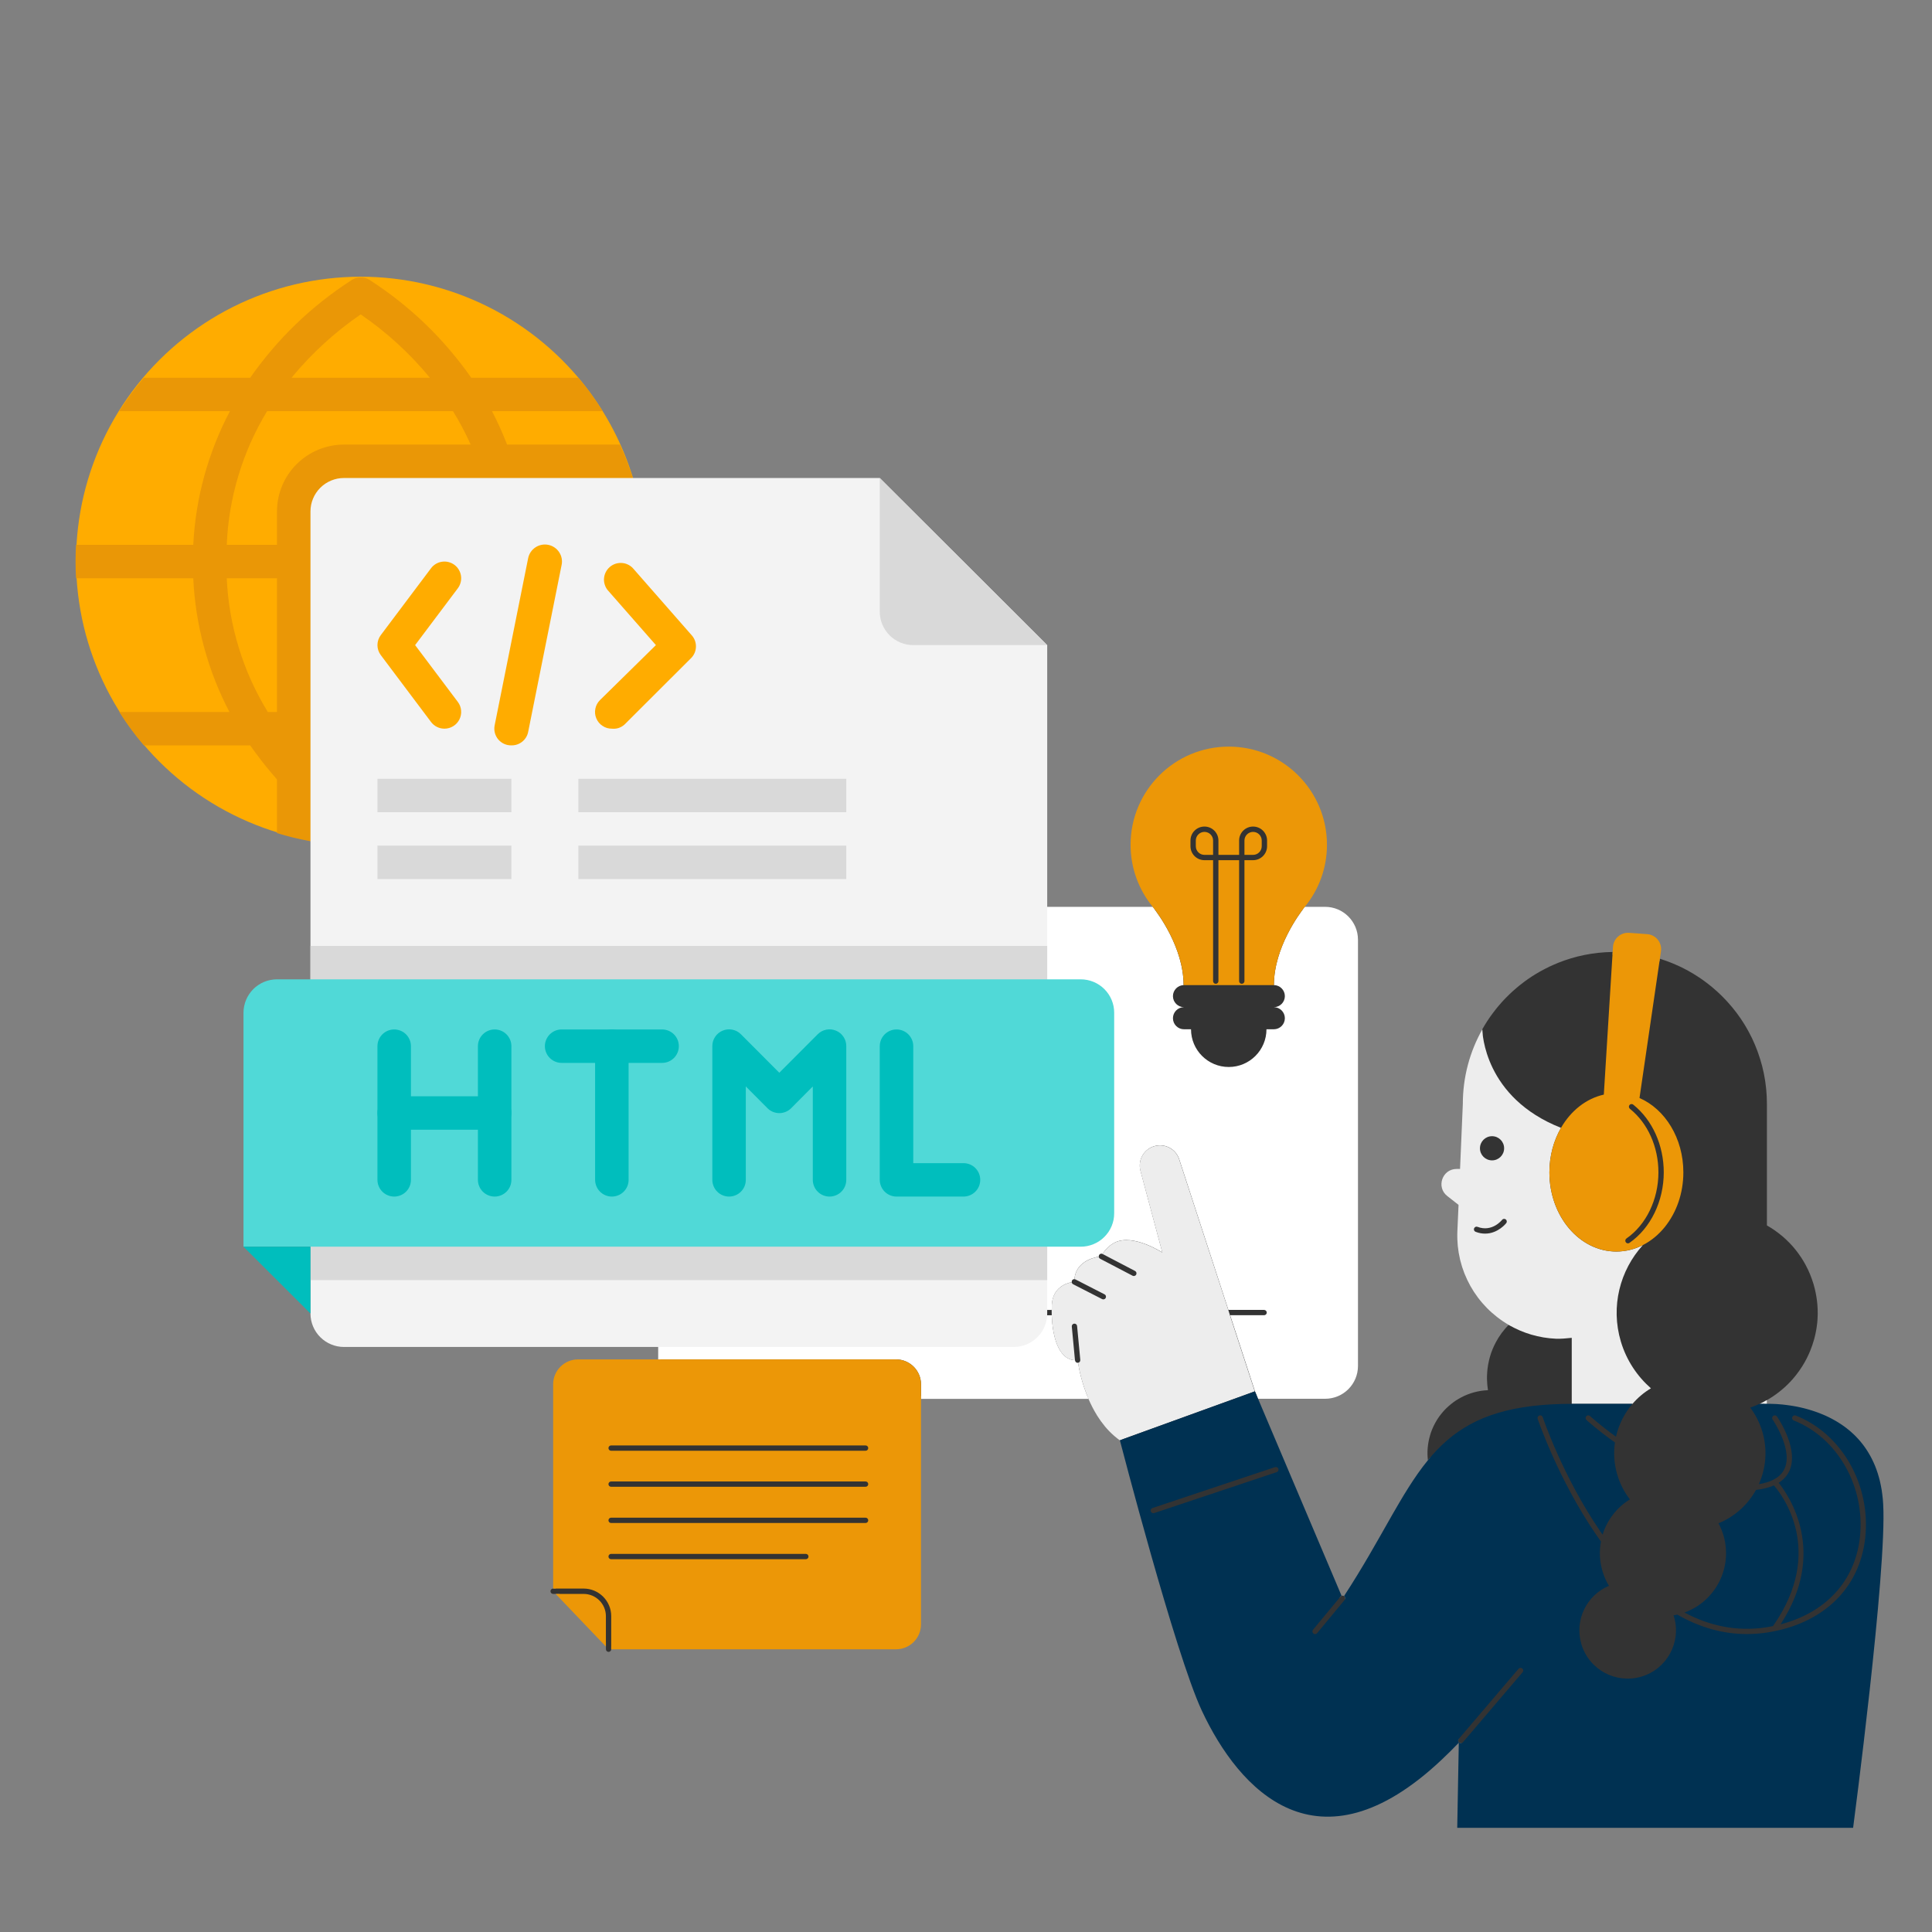 <svg xmlns="http://www.w3.org/2000/svg" xmlns:xlink="http://www.w3.org/1999/xlink" width="500" zoomAndPan="magnify" viewBox="0 0 375 375" height="500" preserveAspectRatio="xMidYMid meet" version="1.0"><rect x="0" y="0" width="375" height="375" fill="#808080" stroke="none"/><defs><clipPath id="1d2353dfd2"><path d="M 106.848 145 L 366 145 L 366 355 L 106.848 355 Z M 106.848 145 " clip-rule="nonzero"/></clipPath><clipPath id="2ba55240b9"><path d="M 107 144.898 L 327 144.898 L 327 321 L 107 321 Z M 107 144.898 " clip-rule="nonzero"/></clipPath><clipPath id="708526e4ee"><path d="M 60 92 L 204 92 L 204 261.445 L 60 261.445 Z M 60 92 " clip-rule="nonzero"/></clipPath><clipPath id="8c6ccb20c9"><path d="M 47 190 L 216.465 190 L 216.465 242 L 47 242 Z M 47 190 " clip-rule="nonzero"/></clipPath></defs><g clip-path="url(#1d2353dfd2)"><path fill="#333333" d="M 359.23 354.266 L 283.375 354.266 L 283.672 338.336 C 283.629 338.348 283.594 338.363 283.551 338.363 C 283.434 338.363 283.312 338.32 283.215 338.238 C 283.004 338.059 282.977 337.742 283.148 337.527 L 282.785 337.902 C 281.641 339.09 280.523 340.195 279.465 341.191 C 271.785 348.43 264.469 352.102 257.707 352.102 C 245.109 352.102 237.281 339.387 233.734 331.809 C 228.652 320.945 217.977 279.844 217.871 279.426 L 217.824 279.246 L 217.668 279.137 C 215.23 277.402 213.242 274.77 211.754 271.301 L 211.621 270.988 L 178.25 270.988 L 178.25 315.277 C 178.25 317.66 176.312 319.598 173.926 319.598 L 118.637 319.598 L 118.637 320.113 C 118.637 320.188 118.621 320.254 118.598 320.316 C 118.586 320.344 118.566 320.363 118.551 320.391 C 118.516 320.449 118.461 320.496 118.406 320.539 C 118.324 320.594 118.23 320.633 118.125 320.633 C 117.844 320.633 117.609 320.398 117.609 320.113 L 117.609 318.824 L 108.57 309.379 L 107.363 309.379 C 107.078 309.379 106.848 309.145 106.848 308.859 C 106.848 308.578 107.078 308.344 107.363 308.344 L 107.879 308.344 L 107.879 268.703 C 107.879 266.316 109.816 264.383 112.203 264.383 L 128.27 264.383 L 128.27 182.379 C 128.27 179.152 130.895 176.527 134.121 176.527 L 224.816 176.527 L 224.703 176.387 L 224.707 176.387 L 224.082 175.609 C 221.387 172.273 219.969 168.25 219.969 163.973 C 219.969 153.75 228.281 145.43 238.508 145.43 C 248.73 145.43 257.047 153.746 257.047 163.973 C 257.047 168.254 255.621 172.277 252.93 175.609 L 252.195 176.516 L 253.273 176.527 L 257.211 176.527 C 260.438 176.527 263.062 179.152 263.062 182.379 L 263.062 265.145 C 263.062 268.375 260.438 270.996 257.211 270.996 L 243.406 270.996 L 259.996 310.137 L 260.195 309.895 C 260.254 309.828 260.32 309.785 260.391 309.754 C 260.465 309.723 260.535 309.715 260.613 309.719 C 260.629 309.719 260.641 309.719 260.656 309.723 C 260.727 309.734 260.805 309.758 260.871 309.801 C 260.887 309.812 260.91 309.816 260.926 309.828 C 261.129 309.996 261.16 310.285 261.016 310.504 L 261.027 310.508 L 261.305 310.078 C 264.383 305.375 266.895 300.953 269.105 297.051 C 272.039 291.875 274.57 287.406 277.551 283.77 L 277.688 283.602 L 277.664 283.383 C 277.641 283.207 277.641 283.047 277.633 282.875 C 277.473 283.062 277.312 283.25 277.152 283.441 C 277.152 283.441 277.152 283.441 277.152 283.434 C 277.133 283.242 277.117 283.051 277.102 282.855 C 277.09 282.66 277.078 282.465 277.074 282.266 C 277.07 282.055 277.074 281.848 277.078 281.641 C 277.078 281.574 277.09 281.508 277.09 281.441 C 277.094 281.301 277.105 281.16 277.117 281.027 C 277.121 280.941 277.137 280.852 277.148 280.766 C 277.156 280.652 277.168 280.531 277.184 280.418 C 277.191 280.324 277.215 280.227 277.23 280.133 C 277.246 280.031 277.262 279.922 277.281 279.82 C 277.301 279.723 277.324 279.621 277.344 279.523 C 277.363 279.426 277.383 279.328 277.406 279.23 C 277.43 279.125 277.457 279.027 277.488 278.926 C 277.512 278.832 277.535 278.746 277.559 278.652 C 277.59 278.543 277.629 278.441 277.656 278.332 C 277.684 278.25 277.711 278.168 277.734 278.082 C 277.773 277.977 277.812 277.867 277.855 277.758 C 277.887 277.68 277.91 277.602 277.941 277.527 C 277.988 277.414 278.035 277.305 278.082 277.195 C 278.113 277.121 278.137 277.055 278.176 276.984 C 278.227 276.871 278.281 276.758 278.34 276.645 C 278.371 276.582 278.402 276.52 278.434 276.457 C 278.496 276.34 278.559 276.223 278.617 276.109 C 278.648 276.055 278.68 275.996 278.711 275.945 C 278.777 275.828 278.852 275.715 278.922 275.594 C 278.953 275.547 278.98 275.496 279.012 275.449 C 279.09 275.332 279.168 275.211 279.25 275.098 C 279.281 275.059 279.305 275.016 279.336 274.969 C 279.418 274.852 279.512 274.73 279.602 274.617 C 279.625 274.582 279.656 274.547 279.684 274.508 C 279.777 274.391 279.875 274.273 279.973 274.16 C 279.996 274.129 280.023 274.098 280.051 274.066 C 280.152 273.945 280.258 273.828 280.363 273.715 C 280.391 273.688 280.41 273.664 280.438 273.637 C 280.551 273.52 280.664 273.406 280.781 273.289 C 280.805 273.27 280.824 273.25 280.844 273.234 C 280.969 273.113 281.094 273 281.215 272.895 C 281.23 272.879 281.254 272.863 281.27 272.848 C 281.398 272.734 281.531 272.621 281.672 272.512 C 281.688 272.5 281.695 272.488 281.711 272.477 C 281.852 272.359 281.996 272.258 282.141 272.148 C 282.152 272.145 282.16 272.133 282.172 272.125 C 282.32 272.016 282.473 271.91 282.625 271.812 C 282.633 271.809 282.641 271.805 282.648 271.797 C 282.801 271.695 282.961 271.598 283.129 271.504 C 283.133 271.504 283.137 271.5 283.145 271.5 C 283.309 271.398 283.473 271.309 283.645 271.219 C 283.645 271.219 283.648 271.219 283.648 271.215 C 285.203 270.402 286.953 269.914 288.812 269.836 C 288.762 269.52 288.727 269.199 288.695 268.879 C 288.691 268.812 288.68 268.746 288.676 268.68 C 288.648 268.352 288.629 268.023 288.621 267.691 C 288.617 267.438 288.621 267.188 288.629 266.934 C 288.633 266.859 288.637 266.789 288.645 266.711 C 288.652 266.535 288.66 266.355 288.676 266.18 C 288.68 266.105 288.691 266.027 288.699 265.957 C 288.715 265.781 288.738 265.609 288.758 265.441 C 288.77 265.371 288.777 265.305 288.789 265.238 C 288.812 265.062 288.84 264.883 288.875 264.707 C 288.887 264.648 288.902 264.594 288.914 264.535 C 288.949 264.352 288.988 264.168 289.031 263.984 C 289.043 263.938 289.059 263.887 289.066 263.84 C 289.113 263.648 289.164 263.461 289.219 263.277 C 289.227 263.238 289.242 263.199 289.254 263.164 C 289.309 262.965 289.371 262.773 289.438 262.582 C 289.449 262.559 289.461 262.531 289.469 262.5 C 289.543 262.301 289.613 262.098 289.699 261.902 C 289.703 261.887 289.711 261.867 289.719 261.852 C 289.801 261.645 289.895 261.441 289.988 261.242 C 289.992 261.23 289.996 261.219 290.004 261.211 C 290.102 261.004 290.203 260.797 290.309 260.594 C 290.309 260.59 290.312 260.586 290.312 260.586 C 290.984 259.32 291.832 258.164 292.828 257.152 C 292.98 257.238 293.141 257.32 293.301 257.41 L 293.664 257.043 L 293.086 256.707 C 286.777 253.039 283.055 246.246 283.375 238.98 L 283.613 233.609 L 281.223 231.734 C 280.215 230.949 280.152 229.824 280.426 229.027 C 280.699 228.234 281.445 227.391 282.727 227.391 L 283.902 227.391 L 283.902 226.875 L 284.441 214.281 C 284.441 209.531 285.59 204.879 287.777 200.746 C 287.719 200.219 287.707 199.879 287.703 199.797 C 287.859 199.516 288.023 199.242 288.188 198.969 C 288.25 198.867 288.324 198.762 288.387 198.652 C 288.488 198.488 288.594 198.324 288.699 198.156 C 288.781 198.027 288.871 197.906 288.953 197.781 C 289.047 197.641 289.141 197.5 289.234 197.367 C 289.324 197.234 289.43 197.098 289.527 196.965 C 289.613 196.84 289.703 196.719 289.797 196.598 C 289.902 196.453 290.012 196.312 290.121 196.176 C 290.203 196.066 290.293 195.953 290.375 195.844 C 290.492 195.695 290.617 195.551 290.742 195.398 C 290.824 195.301 290.902 195.203 290.984 195.109 C 291.113 194.957 291.246 194.805 291.383 194.656 C 291.457 194.566 291.531 194.48 291.609 194.398 C 291.754 194.242 291.898 194.09 292.043 193.938 C 292.113 193.859 292.188 193.781 292.258 193.711 C 292.414 193.551 292.574 193.395 292.73 193.242 C 292.797 193.172 292.863 193.105 292.93 193.043 C 293.098 192.883 293.266 192.723 293.441 192.562 C 293.504 192.508 293.562 192.449 293.621 192.395 C 293.805 192.23 293.988 192.07 294.172 191.914 C 294.227 191.867 294.277 191.82 294.332 191.773 C 294.52 191.609 294.719 191.449 294.914 191.293 C 294.965 191.254 295.012 191.211 295.059 191.176 C 295.266 191.008 295.473 190.848 295.684 190.695 C 295.727 190.664 295.766 190.629 295.809 190.598 C 296.023 190.438 296.246 190.277 296.469 190.117 C 296.504 190.09 296.539 190.066 296.578 190.039 C 296.805 189.879 297.035 189.723 297.27 189.574 C 297.301 189.555 297.332 189.531 297.363 189.512 C 297.598 189.355 297.844 189.203 298.09 189.059 C 298.117 189.043 298.141 189.027 298.168 189.012 C 298.422 188.855 298.672 188.711 298.934 188.566 C 298.953 188.555 298.969 188.547 298.988 188.535 C 299.254 188.387 299.516 188.246 299.785 188.105 C 299.801 188.102 299.816 188.09 299.824 188.086 C 300.098 187.945 300.371 187.809 300.652 187.672 C 300.664 187.668 300.672 187.664 300.676 187.656 C 300.961 187.523 301.246 187.391 301.535 187.266 C 301.539 187.266 301.547 187.262 301.547 187.262 C 301.836 187.133 302.129 187.008 302.43 186.887 C 305.703 185.57 309.273 184.828 313.008 184.777 L 312.977 185.293 C 312.992 185.293 313 185.293 313.016 185.293 L 313.496 185.285 L 313.586 183.852 C 313.66 182.586 314.715 181.594 315.984 181.594 C 316.043 181.594 316.105 181.594 316.16 181.598 L 319.664 181.852 C 320.34 181.898 320.945 182.219 321.367 182.746 C 321.793 183.273 321.973 183.934 321.875 184.602 L 321.605 186.453 L 322.027 186.582 C 322.055 186.594 322.082 186.598 322.105 186.609 L 322.184 186.094 C 322.273 186.117 322.355 186.148 322.438 186.176 C 322.773 186.285 323.109 186.398 323.438 186.516 C 323.598 186.574 323.754 186.637 323.91 186.691 C 324.168 186.789 324.426 186.887 324.68 186.996 C 324.844 187.062 325.008 187.137 325.168 187.203 C 325.422 187.312 325.672 187.426 325.918 187.539 C 326.074 187.609 326.223 187.68 326.379 187.754 C 326.672 187.902 326.961 188.051 327.258 188.207 C 327.355 188.258 327.453 188.305 327.547 188.355 C 327.918 188.555 328.285 188.773 328.652 188.992 C 328.781 189.066 328.91 189.148 329.039 189.234 C 329.281 189.383 329.523 189.539 329.754 189.691 C 329.898 189.789 330.039 189.883 330.184 189.98 C 330.406 190.137 330.629 190.293 330.844 190.453 C 330.98 190.551 331.121 190.652 331.254 190.758 C 331.492 190.938 331.723 191.125 331.957 191.309 C 332.062 191.398 332.168 191.48 332.277 191.566 C 332.602 191.836 332.922 192.113 333.238 192.398 C 333.324 192.48 333.414 192.562 333.5 192.641 C 333.734 192.859 333.961 193.07 334.184 193.293 C 334.297 193.406 334.41 193.523 334.523 193.637 C 334.715 193.836 334.906 194.035 335.098 194.238 C 335.211 194.363 335.324 194.484 335.438 194.609 C 335.629 194.828 335.82 195.043 336.004 195.266 C 336.098 195.379 336.195 195.488 336.289 195.602 C 336.562 195.934 336.828 196.266 337.086 196.613 C 337.109 196.648 337.137 196.688 337.164 196.719 C 337.395 197.031 337.621 197.352 337.844 197.672 C 337.926 197.797 338.008 197.922 338.09 198.043 C 338.25 198.285 338.406 198.531 338.562 198.777 C 338.648 198.918 338.73 199.055 338.816 199.195 C 338.965 199.445 339.105 199.691 339.242 199.945 C 339.316 200.078 339.395 200.215 339.465 200.348 C 339.633 200.656 339.789 200.969 339.945 201.281 C 339.988 201.359 340.027 201.438 340.066 201.52 C 340.254 201.914 340.43 202.309 340.602 202.715 C 340.652 202.832 340.699 202.949 340.746 203.07 C 340.867 203.359 340.984 203.652 341.094 203.953 C 341.148 204.102 341.199 204.254 341.254 204.402 C 341.352 204.68 341.445 204.953 341.535 205.238 C 341.582 205.387 341.637 205.539 341.68 205.691 C 341.773 206.004 341.863 206.316 341.949 206.629 C 341.98 206.746 342.016 206.867 342.047 206.984 C 342.156 207.418 342.262 207.852 342.348 208.293 C 342.367 208.379 342.379 208.469 342.398 208.559 C 342.473 208.918 342.535 209.273 342.59 209.629 C 342.617 209.785 342.637 209.934 342.656 210.09 C 342.699 210.395 342.738 210.699 342.77 211.004 C 342.793 211.168 342.809 211.328 342.824 211.492 C 342.855 211.809 342.875 212.129 342.895 212.449 C 342.906 212.594 342.914 212.742 342.922 212.887 C 342.941 213.352 342.957 213.816 342.957 214.281 L 342.957 237.855 C 343.484 238.156 344 238.48 344.496 238.824 C 344.742 238.996 344.988 239.176 345.223 239.363 C 345.23 239.367 345.234 239.367 345.238 239.375 C 345.473 239.555 345.703 239.738 345.934 239.93 C 345.941 239.941 345.953 239.945 345.965 239.957 C 346.184 240.145 346.402 240.34 346.613 240.535 C 346.629 240.551 346.645 240.566 346.66 240.582 C 346.867 240.773 347.066 240.969 347.266 241.172 C 347.285 241.195 347.312 241.219 347.332 241.242 C 347.523 241.438 347.707 241.637 347.891 241.836 C 347.922 241.871 347.953 241.91 347.984 241.945 C 348.152 242.141 348.324 242.336 348.484 242.539 C 348.523 242.586 348.562 242.637 348.598 242.684 C 348.754 242.875 348.902 243.07 349.047 243.273 C 349.094 243.336 349.133 243.398 349.18 243.465 C 349.316 243.656 349.449 243.848 349.578 244.035 C 349.629 244.113 349.684 244.195 349.734 244.281 C 349.852 244.461 349.965 244.648 350.078 244.832 C 350.137 244.93 350.191 245.027 350.246 245.125 C 350.344 245.301 350.445 245.477 350.539 245.66 C 350.602 245.777 350.656 245.902 350.719 246.02 C 350.801 246.188 350.887 246.348 350.969 246.516 C 351.035 246.66 351.098 246.812 351.16 246.957 C 351.227 247.105 351.293 247.25 351.355 247.398 C 351.434 247.586 351.5 247.77 351.566 247.961 C 351.613 248.082 351.66 248.195 351.699 248.312 C 351.809 248.625 351.914 248.938 352.008 249.254 C 352.094 249.559 352.176 249.859 352.25 250.164 C 352.273 250.262 352.297 250.359 352.316 250.457 C 352.363 250.664 352.41 250.863 352.449 251.07 C 352.473 251.191 352.492 251.305 352.512 251.422 C 352.543 251.609 352.578 251.801 352.605 251.984 C 352.621 252.109 352.641 252.227 352.656 252.352 C 352.684 252.539 352.703 252.723 352.719 252.906 C 352.73 253.023 352.746 253.148 352.754 253.266 C 352.77 253.457 352.781 253.648 352.789 253.84 C 352.797 253.953 352.805 254.062 352.805 254.176 C 352.816 254.414 352.816 254.656 352.816 254.895 C 352.816 254.973 352.816 255.047 352.816 255.125 C 352.812 255.398 352.801 255.672 352.785 255.945 C 352.781 256.07 352.766 256.191 352.762 256.312 C 352.746 256.484 352.734 256.66 352.715 256.832 C 352.699 256.969 352.684 257.109 352.66 257.242 C 352.641 257.398 352.621 257.547 352.602 257.699 C 352.578 257.844 352.555 257.988 352.527 258.133 C 352.5 258.27 352.477 258.414 352.449 258.555 C 352.418 258.707 352.387 258.855 352.355 259.004 C 352.324 259.133 352.297 259.262 352.266 259.391 C 352.227 259.551 352.188 259.707 352.145 259.863 C 352.121 259.965 352.09 260.062 352.059 260.168 C 351.875 260.793 351.672 261.406 351.426 262.012 C 351.395 262.09 351.371 262.16 351.34 262.238 C 351.262 262.426 351.184 262.605 351.102 262.785 C 351.066 262.863 351.035 262.941 351 263.012 C 350.91 263.199 350.824 263.379 350.734 263.559 C 350.703 263.629 350.668 263.695 350.633 263.762 C 350.535 263.953 350.438 264.137 350.332 264.324 C 350.309 264.367 350.281 264.414 350.262 264.453 C 349.613 265.586 348.859 266.648 348.004 267.637 C 347.996 267.645 347.988 267.652 347.984 267.66 C 347.812 267.855 347.637 268.047 347.457 268.238 C 347.445 268.25 347.441 268.262 347.43 268.266 C 346.133 269.629 344.625 270.816 342.941 271.773 C 342.77 271.871 342.602 271.957 342.426 272.051 L 342.426 273.043 L 342.961 273.023 C 342.977 273.023 343.133 273.016 343.406 273.016 C 346.836 273.016 363.988 273.93 365.02 292.004 C 365.723 304.027 359.887 349.25 359.23 354.266 Z M 359.23 354.266 " fill-opacity="1" fill-rule="nonzero"/></g><path fill="#ffffff" d="M 257.199 176.016 L 253.266 176.016 C 253.234 176.051 253.203 176.094 253.172 176.129 C 252.27 177.277 247.262 183.922 247.262 191.207 L 247.246 191.207 C 248.43 191.207 249.391 192.168 249.391 193.348 C 249.391 194.531 248.43 195.492 247.246 195.492 C 248.43 195.492 249.391 196.453 249.391 197.637 C 249.391 198.82 248.43 199.781 247.246 199.781 L 245.82 199.781 C 245.82 203.824 242.543 207.102 238.5 207.102 C 234.453 207.102 231.176 203.824 231.176 199.781 L 229.812 199.781 C 228.629 199.781 227.668 198.82 227.668 197.637 C 227.668 196.453 228.629 195.492 229.812 195.492 C 228.629 195.492 227.668 194.531 227.668 193.348 C 227.668 192.168 228.629 191.207 229.812 191.207 L 229.734 191.207 C 229.734 183.922 224.734 177.277 223.824 176.129 C 223.793 176.094 223.762 176.051 223.73 176.016 L 134.121 176.016 C 130.605 176.016 127.754 178.867 127.754 182.383 L 127.754 263.863 L 173.926 263.863 C 176.602 263.863 178.766 266.035 178.766 268.703 L 178.766 271.516 L 211.281 271.516 C 209.961 268.453 209.426 265.633 209.25 264.516 C 209.238 264.516 209.234 264.52 209.223 264.52 C 209.207 264.52 209.191 264.52 209.176 264.52 C 208.914 264.52 208.688 264.32 208.668 264.051 L 208.66 264.016 C 205.402 263.879 204.285 259.273 204.152 255.293 L 155.074 255.293 C 154.816 257.57 152.891 259.34 150.547 259.34 C 148.027 259.34 145.98 257.297 145.98 254.773 C 145.98 252.254 148.027 250.211 150.547 250.211 C 152.891 250.211 154.824 251.98 155.082 254.258 L 204.141 254.258 C 204.148 253.902 204.152 253.555 204.172 253.227 C 204.344 249.93 206.926 249.082 208.031 248.867 C 208.016 248.762 208.02 248.66 208.07 248.555 C 208.164 248.371 208.355 248.273 208.551 248.277 C 208.816 244.996 212.02 244.129 213.277 243.914 C 213.262 243.809 213.273 243.707 213.324 243.609 C 213.461 243.355 213.77 243.258 214.023 243.391 C 214.367 242.812 215.117 241.805 216.395 241.172 C 219.938 239.402 225.613 243.113 225.613 243.113 L 221.367 227.246 C 220.797 225.125 222.086 222.945 224.223 222.422 C 226.215 221.93 228.25 223.062 228.887 225.016 L 238.426 254.254 L 245.355 254.254 C 245.641 254.254 245.875 254.484 245.875 254.77 C 245.875 255.055 245.641 255.285 245.355 255.285 L 238.766 255.285 L 243.586 270.051 L 244.199 271.5 L 257.215 271.5 C 260.734 271.5 263.582 268.648 263.582 265.129 L 263.582 182.379 C 263.57 178.867 260.719 176.016 257.199 176.016 Z M 210.676 222.875 L 184.402 238.047 C 181.898 239.492 178.766 237.684 178.766 234.793 L 178.766 204.453 C 178.766 201.562 181.898 199.754 184.402 201.199 L 210.676 216.367 C 213.18 217.816 213.18 221.43 210.676 222.875 Z M 210.676 222.875 " fill-opacity="1" fill-rule="nonzero"/><path fill="#ededed" d="M 323.191 238.094 C 323.191 238.098 323.191 238.109 323.191 238.113 C 323.176 238.125 323.164 238.129 323.156 238.141 C 323.164 238.125 323.18 238.109 323.191 238.094 Z M 341.531 272.496 L 342.945 272.496 L 342.945 271.762 C 342.492 272.023 342.016 272.273 341.531 272.496 Z M 320.445 269.469 C 319.074 270.289 317.871 271.316 316.859 272.496 L 305.074 272.496 L 305.074 259.672 C 304.066 259.773 303.059 259.879 302.035 259.848 C 298.68 259.703 295.555 258.742 292.836 257.16 C 292.066 256.711 291.328 256.215 290.633 255.672 C 290.617 255.656 290.598 255.648 290.582 255.633 C 289.887 255.09 289.227 254.508 288.613 253.883 C 288.602 253.871 288.598 253.859 288.586 253.855 C 288.293 253.555 288.008 253.246 287.734 252.93 C 287.715 252.91 287.691 252.883 287.68 252.863 C 287.121 252.219 286.609 251.531 286.141 250.82 C 286.102 250.766 286.07 250.715 286.039 250.664 C 285.824 250.328 285.617 249.98 285.414 249.629 C 285.406 249.613 285.395 249.598 285.391 249.586 C 285.184 249.211 284.988 248.836 284.805 248.449 C 284.781 248.391 284.754 248.336 284.73 248.281 C 284.578 247.957 284.434 247.633 284.301 247.297 C 284.27 247.219 284.234 247.137 284.203 247.059 C 283.902 246.289 283.656 245.5 283.453 244.688 C 283.426 244.586 283.402 244.48 283.379 244.379 C 283.305 244.047 283.234 243.711 283.176 243.371 C 283.16 243.293 283.145 243.211 283.129 243.133 C 283.059 242.727 283.004 242.312 282.961 241.898 C 282.953 241.805 282.945 241.707 282.938 241.613 C 282.906 241.285 282.887 240.949 282.875 240.609 C 282.871 240.488 282.863 240.371 282.863 240.25 C 282.855 239.828 282.855 239.398 282.875 238.969 L 283.102 233.863 L 280.918 232.152 C 278.711 230.426 279.938 226.891 282.734 226.891 L 283.395 226.891 L 283.395 226.883 L 283.934 214.277 C 283.934 209.023 285.301 204.082 287.715 199.816 C 287.73 200.379 288.074 213.047 302.992 218.914 C 301.57 221.379 300.738 224.355 300.738 227.562 C 300.738 236.047 306.559 242.926 313.738 242.926 C 315.566 242.926 317.305 242.477 318.879 241.676 C 314.438 246.562 312.586 253.582 314.602 260.375 C 315.691 264.023 317.77 267.125 320.445 269.469 Z M 287.258 222.883 C 287.258 224.18 288.309 225.227 289.605 225.227 C 290.902 225.227 291.949 224.18 291.949 222.883 C 291.949 221.586 290.902 220.535 289.605 220.535 C 288.312 220.535 287.258 221.586 287.258 222.883 Z M 292.266 236.684 C 292.035 236.512 291.711 236.555 291.543 236.781 C 291.52 236.805 289.645 239.219 286.785 238.129 C 286.516 238.023 286.223 238.16 286.117 238.43 C 286.016 238.695 286.148 238.992 286.418 239.094 C 287.078 239.348 287.691 239.445 288.262 239.445 C 290.781 239.445 292.348 237.426 292.363 237.406 C 292.539 237.18 292.492 236.852 292.266 236.684 Z M 238.414 254.262 L 228.875 225.023 C 228.242 223.074 226.207 221.941 224.211 222.434 C 222.074 222.953 220.789 225.133 221.355 227.258 L 225.602 243.121 C 225.602 243.121 219.93 239.414 216.383 241.18 C 215.105 241.816 214.359 242.824 214.012 243.402 L 220.316 246.695 C 220.57 246.832 220.668 247.141 220.535 247.395 C 220.441 247.57 220.262 247.672 220.074 247.672 C 219.992 247.672 219.914 247.652 219.836 247.617 L 213.531 244.32 C 213.375 244.238 213.289 244.09 213.27 243.93 C 212.008 244.145 208.805 245.012 208.543 248.293 C 208.613 248.293 208.688 248.309 208.758 248.344 L 214.395 251.23 C 214.648 251.359 214.75 251.672 214.617 251.93 C 214.523 252.109 214.344 252.207 214.156 252.207 C 214.078 252.207 213.996 252.188 213.918 252.152 L 208.285 249.266 C 208.129 249.188 208.043 249.035 208.016 248.875 C 206.91 249.09 204.324 249.934 204.156 253.234 C 204.141 253.566 204.133 253.914 204.125 254.27 C 204.121 254.605 204.125 254.949 204.141 255.301 C 204.277 259.277 205.391 263.891 208.652 264.023 L 208.035 257.48 C 208.012 257.195 208.219 256.945 208.5 256.918 C 208.785 256.891 209.039 257.098 209.062 257.383 L 209.684 263.965 C 209.711 264.238 209.512 264.48 209.238 264.52 C 209.414 265.637 209.953 268.457 211.27 271.52 C 211.723 272.574 212.27 273.656 212.922 274.711 C 212.941 274.746 212.969 274.785 212.988 274.82 C 213.195 275.145 213.414 275.469 213.641 275.789 C 213.664 275.828 213.691 275.863 213.723 275.898 C 213.953 276.219 214.199 276.535 214.449 276.844 C 214.457 276.848 214.457 276.855 214.461 276.859 C 214.711 277.16 214.977 277.453 215.25 277.738 C 215.297 277.789 215.348 277.84 215.395 277.887 C 215.664 278.16 215.945 278.426 216.234 278.676 C 216.285 278.723 216.34 278.77 216.395 278.812 C 216.703 279.074 217.02 279.328 217.348 279.566 C 217.348 279.566 235.703 272.914 241.691 270.746 C 242.855 270.32 243.555 270.066 243.555 270.066 L 238.734 255.301 Z M 238.414 254.262 " fill-opacity="1" fill-rule="nonzero"/><path fill="#003152" d="M 210.676 222.875 L 184.402 238.047 C 181.898 239.492 178.766 237.684 178.766 234.793 L 178.766 204.453 C 178.766 201.562 181.898 199.754 184.402 201.199 L 210.676 216.367 C 213.18 217.816 213.18 221.43 210.676 222.875 Z M 150.543 250.215 C 148.02 250.215 145.977 252.258 145.977 254.781 C 145.977 257.301 148.02 259.344 150.543 259.344 C 152.887 259.344 154.816 257.574 155.07 255.297 C 155.09 255.125 155.102 254.957 155.102 254.781 C 155.102 254.605 155.09 254.434 155.07 254.262 C 154.816 251.984 152.887 250.215 150.543 250.215 Z M 359.688 354.781 L 282.848 354.781 L 283.152 338.266 C 282.648 338.785 282.141 339.301 281.629 339.809 C 281.531 339.906 281.434 340 281.34 340.098 C 280.836 340.598 280.328 341.094 279.816 341.57 C 255.789 364.211 240.492 347.484 233.266 332.023 C 228.105 320.992 217.367 279.555 217.367 279.555 C 217.367 279.555 235.727 272.902 241.711 270.734 C 242.879 270.312 243.574 270.059 243.574 270.059 L 244.191 271.504 L 260.398 309.742 C 260.324 309.773 260.254 309.816 260.199 309.883 L 254.855 316.336 C 254.676 316.551 254.707 316.875 254.922 317.062 C 255.02 317.145 255.133 317.18 255.254 317.18 C 255.402 317.18 255.547 317.121 255.652 316.996 L 260.996 310.543 C 261.176 310.328 261.145 310.004 260.93 309.816 C 260.914 309.801 260.895 309.801 260.879 309.789 C 264.492 304.266 267.277 299.207 269.84 294.715 C 270.039 294.359 270.242 294.008 270.441 293.66 C 270.535 293.496 270.629 293.336 270.727 293.172 C 270.965 292.758 271.203 292.348 271.441 291.945 C 271.5 291.836 271.57 291.73 271.629 291.621 C 271.883 291.191 272.137 290.773 272.383 290.355 C 272.438 290.273 272.484 290.191 272.535 290.105 C 272.797 289.68 273.055 289.254 273.32 288.844 C 273.359 288.773 273.402 288.711 273.445 288.645 C 273.711 288.223 273.98 287.805 274.254 287.395 C 274.289 287.344 274.32 287.293 274.359 287.242 C 274.637 286.824 274.914 286.414 275.199 286.012 C 275.227 285.977 275.258 285.934 275.281 285.898 C 275.578 285.484 275.871 285.082 276.164 284.688 C 276.18 284.668 276.195 284.648 276.211 284.629 C 276.523 284.219 276.836 283.816 277.156 283.43 C 281.797 277.773 287.527 274.086 297.453 272.902 C 299.758 272.629 302.285 272.484 305.078 272.484 L 316.863 272.484 C 315.293 274.312 314.195 276.504 313.66 278.863 C 310.582 276.648 308.68 274.898 308.625 274.855 C 308.414 274.66 308.09 274.676 307.898 274.883 C 307.703 275.09 307.719 275.418 307.926 275.609 C 307.977 275.656 310.082 277.586 313.457 279.98 C 313.16 282.016 313.289 284.141 313.914 286.242 C 314.445 288.031 315.289 289.637 316.363 291.031 C 313.793 292.605 311.926 295.07 311.062 297.879 C 310.902 297.652 310.742 297.422 310.59 297.195 C 303.305 286.539 299.473 275.18 299.438 275.066 C 299.352 274.797 299.055 274.648 298.789 274.742 C 298.52 274.836 298.367 275.125 298.461 275.395 C 298.5 275.508 302.371 286.984 309.73 297.758 C 310.066 298.246 310.41 298.727 310.742 299.203 C 310.395 301.059 310.465 303.02 311.039 304.957 C 311.344 305.98 311.766 306.934 312.293 307.809 C 307.938 309.637 305.57 314.484 306.941 319.113 C 308.414 324.078 313.637 326.906 318.602 325.43 C 323.562 323.957 326.395 318.734 324.918 313.773 C 324.891 313.691 324.859 313.617 324.832 313.539 C 325.078 313.5 325.32 313.453 325.562 313.395 C 329.926 315.902 334.457 317.172 339.078 317.172 C 340.391 317.172 341.703 317.066 343.023 316.867 C 353.84 315.188 360.953 308.336 362.035 298.531 C 363.176 288.277 357.508 278.273 348.555 274.754 C 348.293 274.648 347.992 274.777 347.883 275.043 C 347.781 275.305 347.91 275.605 348.172 275.715 C 356.695 279.07 362.094 288.621 361.004 298.418 C 360.062 306.879 354.375 313.023 345.602 315.281 C 354.82 301.207 347.191 290.238 345.234 287.812 C 346.023 287.32 346.645 286.703 347.074 285.965 C 349.559 281.727 345.102 275.211 344.91 274.938 C 344.75 274.707 344.426 274.645 344.191 274.809 C 343.961 274.969 343.898 275.293 344.062 275.527 C 344.105 275.59 348.34 281.77 346.184 285.445 C 345.766 286.156 345.125 286.734 344.277 287.18 C 344.234 287.195 344.195 287.215 344.156 287.246 C 343.395 287.625 342.465 287.898 341.387 288.074 C 342.777 284.98 343.113 281.391 342.07 277.883 C 341.551 276.148 340.746 274.582 339.719 273.219 C 340.34 273 340.941 272.758 341.531 272.484 L 342.945 272.484 C 342.945 272.484 342.957 272.484 342.961 272.484 C 342.969 272.484 342.977 272.484 342.988 272.484 C 342.992 272.484 343.004 272.484 343.016 272.484 C 343.031 272.484 343.051 272.484 343.066 272.484 C 343.07 272.484 343.074 272.484 343.086 272.484 C 343.113 272.484 343.145 272.484 343.18 272.484 C 343.184 272.484 343.184 272.484 343.184 272.484 C 343.219 272.484 343.262 272.484 343.309 272.484 C 343.312 272.484 343.312 272.484 343.32 272.484 C 343.363 272.484 343.41 272.484 343.469 272.484 C 343.473 272.484 343.473 272.484 343.48 272.484 C 343.531 272.484 343.586 272.484 343.648 272.484 C 343.652 272.484 343.66 272.484 343.664 272.484 C 343.727 272.484 343.793 272.484 343.867 272.488 C 343.867 272.488 343.867 272.488 343.871 272.488 C 343.945 272.488 344.016 272.496 344.094 272.496 C 344.098 272.496 344.098 272.496 344.105 272.496 C 344.266 272.5 344.438 272.504 344.629 272.516 L 344.637 272.516 C 344.73 272.52 344.828 272.527 344.926 272.531 C 344.93 272.531 344.93 272.531 344.934 272.531 C 345.238 272.551 345.574 272.578 345.938 272.613 L 345.941 272.613 C 346.062 272.625 346.184 272.641 346.309 272.656 L 346.312 272.656 C 346.438 272.672 346.566 272.688 346.695 272.703 C 346.703 272.703 346.703 272.703 346.707 272.703 C 346.969 272.734 347.238 272.773 347.523 272.816 L 347.527 272.816 C 347.668 272.836 347.809 272.855 347.945 272.883 C 347.953 272.883 347.957 272.883 347.961 272.883 C 348.102 272.91 348.246 272.934 348.391 272.961 C 348.395 272.961 348.395 272.961 348.402 272.961 C 348.547 272.984 348.691 273.016 348.84 273.043 C 348.844 273.043 348.852 273.043 348.855 273.047 C 349 273.078 349.148 273.109 349.293 273.141 C 349.305 273.141 349.309 273.145 349.32 273.145 C 349.469 273.176 349.621 273.215 349.773 273.25 C 349.781 273.25 349.789 273.254 349.797 273.254 C 349.949 273.289 350.105 273.328 350.262 273.367 C 350.266 273.367 350.27 273.375 350.277 273.375 C 350.43 273.414 350.59 273.457 350.746 273.496 C 350.75 273.496 350.762 273.504 350.766 273.504 C 350.922 273.543 351.082 273.59 351.234 273.637 C 351.246 273.641 351.258 273.641 351.262 273.648 C 351.422 273.695 351.578 273.746 351.738 273.793 C 351.746 273.797 351.754 273.797 351.762 273.801 C 351.922 273.855 352.082 273.906 352.242 273.961 C 352.254 273.969 352.266 273.969 352.273 273.973 C 352.43 274.023 352.59 274.082 352.746 274.137 C 352.762 274.145 352.77 274.148 352.785 274.152 C 352.945 274.211 353.102 274.273 353.262 274.332 C 353.27 274.34 353.285 274.344 353.297 274.348 C 353.453 274.41 353.613 274.473 353.766 274.539 C 353.781 274.547 353.797 274.551 353.812 274.555 C 353.969 274.625 354.125 274.691 354.277 274.758 C 354.293 274.762 354.309 274.773 354.328 274.777 C 354.484 274.844 354.641 274.918 354.793 274.996 C 354.809 275.004 354.832 275.012 354.848 275.02 C 355 275.094 355.152 275.172 355.301 275.25 C 355.32 275.258 355.344 275.27 355.359 275.277 C 355.508 275.355 355.656 275.434 355.809 275.516 C 355.828 275.527 355.848 275.539 355.875 275.555 C 356.02 275.637 356.168 275.719 356.312 275.801 C 356.34 275.816 356.359 275.828 356.387 275.844 C 356.531 275.926 356.676 276.02 356.82 276.105 C 356.844 276.121 356.867 276.137 356.891 276.152 C 357.035 276.238 357.176 276.332 357.32 276.43 C 357.348 276.445 357.371 276.461 357.395 276.477 C 357.531 276.57 357.668 276.668 357.805 276.762 C 357.832 276.781 357.863 276.797 357.887 276.816 C 358.023 276.918 358.156 277.016 358.293 277.117 C 358.316 277.137 358.348 277.16 358.375 277.18 C 358.508 277.281 358.637 277.387 358.766 277.496 C 358.797 277.516 358.824 277.543 358.855 277.562 C 358.984 277.672 359.113 277.777 359.238 277.887 C 359.27 277.914 359.297 277.938 359.324 277.965 C 359.449 278.074 359.566 278.188 359.691 278.301 C 359.723 278.332 359.758 278.355 359.789 278.387 C 359.906 278.5 360.027 278.617 360.141 278.734 C 360.172 278.766 360.207 278.797 360.238 278.832 C 360.352 278.953 360.465 279.07 360.578 279.195 C 360.609 279.23 360.648 279.262 360.676 279.297 C 360.785 279.422 360.895 279.547 361.004 279.668 C 361.035 279.707 361.07 279.746 361.102 279.781 C 361.203 279.906 361.309 280.035 361.41 280.164 C 361.445 280.207 361.484 280.254 361.516 280.293 C 361.613 280.422 361.711 280.551 361.805 280.68 C 361.84 280.727 361.875 280.781 361.91 280.824 C 362.004 280.957 362.098 281.09 362.188 281.223 C 362.223 281.277 362.258 281.328 362.293 281.383 C 362.383 281.52 362.469 281.664 362.559 281.801 C 362.594 281.859 362.629 281.91 362.66 281.969 C 362.742 282.105 362.828 282.25 362.91 282.395 C 362.945 282.457 362.977 282.516 363.012 282.57 C 363.09 282.715 363.168 282.867 363.246 283.012 C 363.277 283.074 363.312 283.137 363.344 283.203 C 363.414 283.348 363.488 283.496 363.555 283.645 C 363.586 283.719 363.621 283.785 363.656 283.859 C 363.727 284.008 363.785 284.164 363.855 284.312 C 363.887 284.391 363.922 284.461 363.953 284.539 C 364.016 284.688 364.07 284.844 364.129 285 C 364.16 285.082 364.195 285.164 364.223 285.246 C 364.277 285.402 364.328 285.559 364.379 285.711 C 364.41 285.805 364.441 285.895 364.473 285.984 C 364.527 286.145 364.57 286.312 364.617 286.477 C 364.645 286.57 364.676 286.656 364.699 286.75 C 364.746 286.914 364.789 287.086 364.832 287.25 C 364.855 287.348 364.883 287.441 364.902 287.539 C 364.945 287.707 364.977 287.875 365.012 288.047 C 365.031 288.148 365.059 288.254 365.078 288.363 C 365.113 288.539 365.145 288.723 365.176 288.902 C 365.191 289.008 365.211 289.105 365.234 289.207 C 365.266 289.391 365.285 289.574 365.309 289.762 C 365.324 289.871 365.34 289.977 365.355 290.094 C 365.379 290.277 365.398 290.465 365.418 290.656 C 365.43 290.773 365.445 290.887 365.457 291 C 365.48 291.312 365.508 291.621 365.523 291.941 C 366.285 304.836 359.688 354.781 359.688 354.781 Z M 248.137 285.094 C 248.047 284.824 247.754 284.676 247.484 284.766 L 223.691 292.711 C 223.422 292.797 223.273 293.094 223.367 293.359 C 223.438 293.578 223.641 293.711 223.855 293.711 C 223.906 293.711 223.965 293.703 224.02 293.688 L 247.809 285.742 C 248.078 285.656 248.223 285.367 248.137 285.094 Z M 295.477 323.855 C 295.262 323.668 294.934 323.695 294.75 323.91 L 283.152 337.512 C 282.969 337.727 282.992 338.051 283.211 338.238 C 283.309 338.32 283.426 338.363 283.547 338.363 C 283.691 338.363 283.836 338.301 283.938 338.184 L 295.535 324.582 C 295.719 324.367 295.695 324.039 295.477 323.855 Z M 342.863 315.855 C 343.293 315.785 343.715 315.711 344.133 315.625 C 354.324 301.113 345.949 290.207 344.316 288.316 C 343.348 288.742 342.188 289.039 340.84 289.191 C 339.258 292.039 336.742 294.367 333.559 295.668 C 333.949 296.398 334.27 297.172 334.52 297.992 C 336.371 304.242 333.008 310.805 326.957 312.992 C 331.637 315.488 336.957 316.77 342.863 315.855 Z M 342.863 315.855 " fill-opacity="1" fill-rule="nonzero"/><g clip-path="url(#2ba55240b9)"><path fill="#ec9707" d="M 235.461 163.145 L 235.461 165.93 L 233.781 165.93 C 232.859 165.93 232.105 165.176 232.105 164.25 L 232.105 163.145 C 232.105 162.223 232.859 161.469 233.781 161.469 C 234.707 161.469 235.461 162.223 235.461 163.145 Z M 243.223 161.469 C 242.301 161.469 241.547 162.223 241.547 163.145 L 241.547 165.93 L 243.223 165.93 C 244.148 165.93 244.902 165.176 244.902 164.25 L 244.902 163.145 C 244.902 162.223 244.148 161.469 243.223 161.469 Z M 257.562 163.977 C 257.562 168.512 255.973 172.668 253.328 175.938 L 253.332 175.938 C 253.332 175.938 253.305 175.969 253.281 176.004 C 253.273 176.012 253.273 176.012 253.27 176.016 C 253.238 176.051 253.207 176.094 253.176 176.129 C 252.273 177.277 247.27 183.922 247.27 191.207 L 229.738 191.207 C 229.738 183.922 224.738 177.277 223.832 176.129 C 223.801 176.094 223.77 176.051 223.738 176.016 C 223.73 176.012 223.73 176.004 223.727 176.004 C 223.699 175.969 223.676 175.938 223.676 175.938 L 223.68 175.938 C 221.035 172.668 219.445 168.508 219.445 163.977 C 219.445 153.449 227.977 144.918 238.504 144.918 C 249.031 144.918 257.562 153.449 257.562 163.977 Z M 245.938 163.145 C 245.938 161.648 244.715 160.434 243.223 160.434 C 241.73 160.434 240.512 161.648 240.512 163.145 L 240.512 165.93 L 236.496 165.93 L 236.496 163.145 C 236.496 161.648 235.281 160.434 233.781 160.434 C 232.285 160.434 231.07 161.648 231.07 163.145 L 231.07 164.25 C 231.07 165.75 232.285 166.961 233.781 166.961 L 235.461 166.961 L 235.461 190.441 C 235.461 190.727 235.695 190.957 235.977 190.957 C 236.262 190.957 236.496 190.727 236.496 190.441 L 236.496 166.961 L 240.512 166.961 L 240.512 190.441 C 240.512 190.727 240.746 190.957 241.027 190.957 C 241.312 190.957 241.547 190.727 241.547 190.441 L 241.547 166.961 L 243.223 166.961 C 244.715 166.961 245.938 165.75 245.938 164.25 Z M 326.738 227.551 C 326.738 231.633 325.391 235.34 323.191 238.094 C 323.18 238.109 323.164 238.125 323.156 238.141 C 321.953 239.633 320.504 240.84 318.879 241.668 C 317.305 242.473 315.562 242.918 313.738 242.918 C 306.559 242.918 300.738 236.035 300.738 227.551 C 300.738 224.344 301.57 221.367 302.992 218.906 C 304.898 215.605 307.855 213.234 311.301 212.461 L 313.016 184.762 L 313.078 183.801 C 313.176 182.18 314.586 180.949 316.207 181.062 L 319.711 181.316 C 321.402 181.438 322.637 182.973 322.391 184.652 L 322.184 186.066 L 318.227 213.121 C 323.195 215.285 326.738 220.926 326.738 227.551 Z M 322.934 227.551 C 322.934 222.281 320.719 217.371 317.008 214.406 C 316.785 214.227 316.461 214.266 316.281 214.488 C 316.105 214.711 316.141 215.035 316.363 215.219 C 319.828 217.984 321.898 222.598 321.898 227.555 C 321.898 232.82 319.52 237.734 315.691 240.391 C 315.461 240.551 315.398 240.875 315.562 241.109 C 315.66 241.254 315.82 241.332 315.984 241.332 C 316.09 241.332 316.191 241.301 316.281 241.238 C 320.387 238.387 322.934 233.145 322.934 227.551 Z M 113.281 309.379 L 107.855 309.379 L 112.398 314.141 L 117.605 319.59 L 117.605 313.699 C 117.605 311.312 115.664 309.379 113.281 309.379 Z M 178.766 268.699 L 178.766 315.285 C 178.766 317.961 176.598 320.125 173.926 320.125 L 118.637 320.125 L 118.637 313.695 C 118.637 310.742 116.234 308.34 113.281 308.34 L 107.363 308.34 L 107.363 268.699 C 107.363 266.023 109.531 263.859 112.203 263.859 L 173.926 263.859 C 176.598 263.859 178.766 266.027 178.766 268.699 Z M 156.93 302.125 C 156.93 301.844 156.699 301.609 156.414 301.609 L 118.617 301.609 C 118.332 301.609 118.102 301.844 118.102 302.125 C 118.102 302.41 118.332 302.641 118.617 302.641 L 156.414 302.641 C 156.699 302.641 156.93 302.41 156.93 302.125 Z M 168.523 295.098 C 168.523 294.812 168.293 294.582 168.008 294.582 L 118.617 294.582 C 118.332 294.582 118.102 294.812 118.102 295.098 C 118.102 295.379 118.332 295.613 118.617 295.613 L 168.008 295.613 C 168.293 295.613 168.523 295.379 168.523 295.098 Z M 168.523 288.066 C 168.523 287.785 168.293 287.551 168.008 287.551 L 118.617 287.551 C 118.332 287.551 118.102 287.785 118.102 288.066 C 118.102 288.352 118.332 288.582 118.617 288.582 L 168.008 288.582 C 168.293 288.582 168.523 288.355 168.523 288.066 Z M 168.523 281.074 C 168.523 280.789 168.293 280.559 168.008 280.559 L 118.617 280.559 C 118.332 280.559 118.102 280.789 118.102 281.074 C 118.102 281.359 118.332 281.59 118.617 281.59 L 168.008 281.59 C 168.293 281.59 168.523 281.359 168.523 281.074 Z M 168.523 281.074 " fill-opacity="1" fill-rule="nonzero"/></g><path fill="#ffac00" d="M 125.262 108.996 C 125.262 110.066 125.227 111.133 125.16 112.199 C 125.098 113.266 125 114.332 124.875 115.391 C 124.746 116.453 124.59 117.512 124.398 118.562 C 124.211 119.613 123.992 120.66 123.742 121.699 C 123.492 122.738 123.215 123.77 122.902 124.793 C 122.594 125.816 122.254 126.828 121.887 127.832 C 121.52 128.836 121.121 129.828 120.695 130.809 C 120.266 131.789 119.812 132.754 119.328 133.707 C 118.848 134.664 118.336 135.602 117.801 136.527 C 117.262 137.449 116.699 138.359 116.109 139.25 C 115.516 140.141 114.902 141.016 114.262 141.871 C 113.617 142.727 112.953 143.562 112.262 144.383 C 111.574 145.199 110.859 145.996 110.125 146.77 C 109.387 147.547 108.629 148.301 107.848 149.031 C 107.066 149.766 106.266 150.473 105.445 151.156 C 104.625 151.844 103.781 152.504 102.922 153.141 C 102.062 153.777 101.184 154.387 100.289 154.973 C 99.395 155.559 98.48 156.117 97.555 156.652 C 96.625 157.184 95.684 157.691 94.723 158.168 C 93.766 158.645 92.797 159.094 91.812 159.516 C 90.828 159.938 89.832 160.332 88.824 160.695 C 87.816 161.059 86.801 161.395 85.773 161.699 C 84.75 162.004 83.715 162.277 82.672 162.523 C 81.629 162.77 80.582 162.984 79.527 163.168 C 78.473 163.352 77.414 163.504 76.348 163.625 C 75.285 163.75 74.219 163.84 73.148 163.902 C 72.082 163.961 71.012 163.992 69.941 163.988 C 68.867 163.988 67.797 163.957 66.73 163.895 C 65.66 163.828 64.594 163.734 63.531 163.609 C 62.469 163.484 61.41 163.328 60.355 163.141 C 59.301 162.953 58.254 162.738 57.211 162.488 C 56.168 162.242 55.137 161.965 54.109 161.656 C 53.086 161.348 52.07 161.012 51.062 160.645 C 50.059 160.277 49.062 159.883 48.078 159.457 C 47.098 159.035 46.129 158.582 45.172 158.102 C 44.215 157.621 43.273 157.113 42.344 156.578 C 41.418 156.043 40.508 155.48 39.613 154.895 C 38.719 154.305 37.844 153.691 36.984 153.055 C 36.125 152.414 35.289 151.75 34.469 151.062 C 33.648 150.375 32.848 149.664 32.07 148.93 C 31.293 148.199 30.535 147.441 29.801 146.664 C 29.066 145.887 28.355 145.086 27.668 144.27 C 26.98 143.449 26.316 142.609 25.68 141.754 C 25.039 140.895 24.426 140.02 23.836 139.129 C 23.25 138.234 22.688 137.324 22.152 136.398 C 21.617 135.473 21.109 134.531 20.629 133.578 C 20.148 132.621 19.699 131.652 19.273 130.672 C 18.852 129.691 18.457 128.699 18.09 127.695 C 17.723 126.688 17.387 125.676 17.082 124.652 C 16.773 123.629 16.496 122.594 16.25 121.555 C 16.004 120.516 15.785 119.469 15.602 118.418 C 15.414 117.363 15.262 116.309 15.137 115.246 C 15.012 114.184 14.918 113.121 14.855 112.055 C 14.793 110.988 14.762 109.918 14.762 108.852 C 14.762 107.781 14.793 106.715 14.855 105.648 C 14.918 104.578 15.012 103.516 15.137 102.453 C 15.262 101.391 15.414 100.336 15.602 99.281 C 15.785 98.23 16.004 97.184 16.25 96.145 C 16.496 95.105 16.773 94.074 17.082 93.047 C 17.387 92.023 17.723 91.012 18.09 90.008 C 18.457 89 18.852 88.008 19.273 87.027 C 19.699 86.047 20.148 85.078 20.629 84.121 C 21.109 83.168 21.617 82.227 22.152 81.301 C 22.688 80.375 23.25 79.465 23.836 78.574 C 24.426 77.68 25.039 76.805 25.676 75.945 C 26.316 75.09 26.98 74.25 27.668 73.43 C 28.355 72.613 29.066 71.812 29.801 71.035 C 30.535 70.258 31.293 69.504 32.07 68.77 C 32.848 68.035 33.648 67.324 34.469 66.637 C 35.289 65.949 36.125 65.285 36.984 64.648 C 37.844 64.008 38.719 63.395 39.613 62.805 C 40.508 62.219 41.418 61.656 42.344 61.121 C 43.273 60.586 44.215 60.078 45.172 59.598 C 46.125 59.117 47.098 58.664 48.078 58.242 C 49.062 57.816 50.055 57.422 51.062 57.055 C 52.066 56.688 53.082 56.352 54.109 56.043 C 55.137 55.734 56.168 55.457 57.211 55.211 C 58.25 54.961 59.301 54.746 60.355 54.559 C 61.41 54.371 62.469 54.215 63.531 54.09 C 64.594 53.965 65.66 53.871 66.73 53.809 C 67.797 53.742 68.867 53.711 69.938 53.711 C 71.012 53.707 72.078 53.738 73.148 53.797 C 74.219 53.859 75.285 53.949 76.348 54.074 C 77.414 54.195 78.473 54.348 79.527 54.531 C 80.582 54.719 81.629 54.93 82.672 55.176 C 83.715 55.422 84.75 55.695 85.773 56 C 86.801 56.305 87.816 56.641 88.824 57.004 C 89.832 57.367 90.828 57.762 91.812 58.184 C 92.797 58.605 93.766 59.055 94.723 59.531 C 95.68 60.008 96.625 60.516 97.555 61.047 C 98.48 61.582 99.395 62.141 100.289 62.727 C 101.184 63.312 102.062 63.922 102.922 64.559 C 103.781 65.195 104.625 65.855 105.445 66.543 C 106.266 67.227 107.066 67.934 107.848 68.668 C 108.629 69.398 109.387 70.152 110.125 70.93 C 110.859 71.703 111.574 72.5 112.262 73.316 C 114.355 75.793 116.211 78.434 117.836 81.238 C 119.461 84.039 120.828 86.961 121.938 90.008 C 123.047 93.051 123.879 96.164 124.438 99.355 C 124.996 102.547 125.273 105.758 125.262 108.996 Z M 125.262 108.996 " fill-opacity="1" fill-rule="nonzero"/><path fill="#ea9706" d="M 125.262 112.242 C 125.395 110.078 125.395 107.918 125.262 105.754 L 102.512 105.754 C 102.297 101.227 101.598 96.773 100.414 92.398 C 99.23 88.023 97.59 83.824 95.492 79.805 L 116.977 79.805 C 115.562 77.527 113.992 75.367 112.262 73.316 L 91.465 73.316 C 86.145 65.727 79.59 59.414 71.801 54.375 C 71.258 54.02 70.664 53.84 70.012 53.84 C 69.363 53.84 68.77 54.02 68.227 54.375 C 60.434 59.414 53.883 65.727 48.562 73.316 L 27.926 73.316 C 26.172 75.363 24.582 77.527 23.148 79.805 L 44.629 79.805 C 42.512 83.82 40.852 88.016 39.648 92.391 C 38.449 96.766 37.738 101.223 37.512 105.754 L 14.762 105.754 C 14.633 107.918 14.633 110.078 14.762 112.242 L 37.512 112.242 C 37.723 116.77 38.418 121.223 39.602 125.598 C 40.785 129.973 42.43 134.172 44.531 138.188 L 23.148 138.188 C 24.582 140.469 26.172 142.633 27.926 144.676 L 48.562 144.676 C 53.844 152.238 60.344 158.555 68.062 163.617 C 68.605 163.977 69.203 164.152 69.852 164.152 C 70.5 164.152 71.098 163.977 71.637 163.617 C 79.488 158.598 86.098 152.285 91.465 144.676 L 112.262 144.676 C 114.016 142.633 115.609 140.469 117.039 138.188 L 95.395 138.188 C 97.516 134.176 99.176 129.98 100.375 125.605 C 101.578 121.227 102.289 116.773 102.512 112.242 Z M 70.012 61.023 C 75.066 64.492 79.539 68.59 83.438 73.316 L 56.59 73.316 C 60.484 68.59 64.961 64.492 70.012 61.023 Z M 70.012 156.969 C 64.961 153.5 60.484 149.402 56.59 144.676 L 83.438 144.676 C 79.539 149.402 75.066 153.5 70.012 156.969 Z M 88.051 138.188 L 51.977 138.188 C 49.57 134.27 47.695 130.113 46.348 125.719 C 45 121.324 44.219 116.832 44.012 112.242 L 96.012 112.242 C 95.805 116.832 95.027 121.324 93.68 125.719 C 92.332 130.113 90.453 134.27 88.051 138.188 Z M 44.012 105.754 C 44.199 101.168 44.957 96.68 46.285 92.285 C 47.609 87.891 49.465 83.73 51.844 79.805 L 87.922 79.805 C 90.344 83.723 92.238 87.875 93.609 92.27 C 94.977 96.664 95.781 101.156 96.012 105.754 Z M 44.012 105.754 " fill-opacity="1" fill-rule="nonzero"/><path fill="#ea9706" d="M 125.262 108.996 C 125.262 110.07 125.23 111.145 125.168 112.215 C 125.105 113.289 125.012 114.359 124.887 115.426 C 124.762 116.492 124.605 117.555 124.418 118.613 C 124.23 119.668 124.012 120.723 123.762 121.766 C 123.516 122.812 123.234 123.848 122.926 124.875 C 122.613 125.906 122.273 126.922 121.906 127.934 C 121.535 128.941 121.137 129.938 120.711 130.922 C 120.281 131.91 119.824 132.883 119.34 133.84 C 118.855 134.801 118.344 135.742 117.805 136.672 C 117.266 137.602 116.695 138.516 116.105 139.41 C 115.512 140.305 114.891 141.184 114.246 142.043 C 113.602 142.902 112.934 143.742 112.238 144.566 C 111.543 145.387 110.828 146.188 110.086 146.965 C 109.344 147.742 108.582 148.5 107.797 149.234 C 107.012 149.969 106.203 150.68 105.379 151.367 C 104.551 152.055 103.703 152.719 102.84 153.355 C 101.973 153.996 101.09 154.605 100.188 155.195 C 99.285 155.781 98.367 156.34 97.434 156.875 C 96.5 157.406 95.551 157.91 94.586 158.391 C 93.625 158.867 92.645 159.316 91.656 159.738 C 90.664 160.156 89.664 160.551 88.652 160.91 C 87.637 161.273 86.613 161.605 85.582 161.91 C 84.551 162.211 83.508 162.484 82.461 162.727 C 81.414 162.969 80.359 163.18 79.297 163.359 C 78.234 163.539 77.172 163.691 76.102 163.809 C 75.031 163.926 73.957 164.012 72.883 164.07 C 71.809 164.125 70.734 164.148 69.656 164.145 C 68.582 164.137 67.508 164.098 66.434 164.027 C 65.359 163.957 64.289 163.859 63.219 163.727 C 62.152 163.594 61.09 163.43 60.031 163.234 C 58.973 163.043 57.918 162.816 56.875 162.562 C 55.828 162.305 54.793 162.02 53.762 161.703 L 53.762 99.266 C 53.762 98.414 53.848 97.57 54.012 96.734 C 54.18 95.898 54.426 95.09 54.754 94.301 C 55.078 93.516 55.48 92.766 55.953 92.059 C 56.43 91.352 56.969 90.695 57.57 90.094 C 58.176 89.488 58.832 88.953 59.539 88.48 C 60.25 88.004 61 87.605 61.789 87.281 C 62.578 86.953 63.391 86.707 64.227 86.543 C 65.062 86.375 65.91 86.293 66.762 86.293 L 120.324 86.293 C 121.965 89.852 123.199 93.547 124.035 97.375 C 124.867 101.203 125.277 105.078 125.262 108.996 Z M 125.262 108.996 " fill-opacity="1" fill-rule="nonzero"/><g clip-path="url(#708526e4ee)"><path fill="#f3f3f3" d="M 203.262 125.215 L 203.262 254.957 C 203.262 255.383 203.223 255.805 203.141 256.223 C 203.055 256.641 202.934 257.047 202.77 257.441 C 202.605 257.832 202.406 258.207 202.168 258.562 C 201.93 258.914 201.66 259.242 201.359 259.543 C 201.059 259.844 200.73 260.113 200.375 260.352 C 200.02 260.586 199.645 260.789 199.25 260.949 C 198.855 261.113 198.449 261.238 198.031 261.32 C 197.613 261.402 197.191 261.445 196.762 261.445 L 66.762 261.445 C 66.336 261.445 65.914 261.402 65.496 261.32 C 65.078 261.238 64.672 261.113 64.277 260.949 C 63.883 260.789 63.508 260.586 63.152 260.352 C 62.797 260.113 62.469 259.844 62.168 259.543 C 61.863 259.242 61.594 258.914 61.359 258.562 C 61.121 258.207 60.922 257.832 60.758 257.441 C 60.594 257.047 60.473 256.641 60.387 256.223 C 60.305 255.805 60.262 255.383 60.262 254.957 L 60.262 99.266 C 60.262 98.84 60.305 98.418 60.387 98 C 60.473 97.582 60.594 97.176 60.758 96.785 C 60.922 96.391 61.121 96.016 61.359 95.664 C 61.594 95.309 61.863 94.98 62.168 94.68 C 62.469 94.379 62.797 94.109 63.152 93.871 C 63.508 93.637 63.883 93.438 64.277 93.273 C 64.672 93.109 65.078 92.988 65.496 92.902 C 65.914 92.82 66.336 92.781 66.762 92.781 L 170.762 92.781 Z M 203.262 125.215 " fill-opacity="1" fill-rule="nonzero"/></g><path fill="#d9d9d9" d="M 203.262 125.215 L 177.262 125.215 C 176.836 125.215 176.414 125.172 175.996 125.09 C 175.578 125.008 175.172 124.883 174.777 124.723 C 174.383 124.559 174.008 124.359 173.652 124.121 C 173.297 123.887 172.969 123.617 172.668 123.316 C 172.367 123.016 172.098 122.688 171.859 122.332 C 171.621 121.977 171.422 121.605 171.258 121.211 C 171.094 120.816 170.973 120.41 170.887 119.992 C 170.805 119.574 170.762 119.152 170.762 118.727 L 170.762 92.781 Z M 203.262 125.215 " fill-opacity="1" fill-rule="nonzero"/><path fill="#d9d9d9" d="M 60.262 183.598 L 203.262 183.598 L 203.262 248.469 L 60.262 248.469 Z M 60.262 183.598 " fill-opacity="1" fill-rule="nonzero"/><g clip-path="url(#8c6ccb20c9)"><path fill="#50d9d7" d="M 53.762 190.086 L 209.762 190.086 C 210.191 190.086 210.613 190.129 211.031 190.211 C 211.449 190.293 211.855 190.418 212.25 190.578 C 212.645 190.742 213.02 190.941 213.375 191.18 C 213.73 191.414 214.059 191.684 214.359 191.984 C 214.66 192.289 214.93 192.613 215.168 192.969 C 215.406 193.324 215.605 193.695 215.77 194.09 C 215.934 194.484 216.055 194.891 216.141 195.309 C 216.223 195.727 216.262 196.148 216.262 196.574 L 216.262 235.496 C 216.262 235.922 216.223 236.344 216.141 236.762 C 216.055 237.18 215.934 237.586 215.77 237.977 C 215.605 238.371 215.406 238.746 215.168 239.102 C 214.93 239.453 214.66 239.781 214.359 240.082 C 214.059 240.383 213.73 240.652 213.375 240.891 C 213.02 241.125 212.645 241.324 212.25 241.488 C 211.855 241.652 211.449 241.773 211.031 241.859 C 210.613 241.941 210.191 241.984 209.762 241.984 L 47.262 241.984 L 47.262 196.574 C 47.262 196.148 47.305 195.727 47.387 195.309 C 47.473 194.891 47.594 194.484 47.758 194.09 C 47.922 193.695 48.121 193.324 48.359 192.969 C 48.594 192.613 48.863 192.289 49.168 191.984 C 49.469 191.684 49.797 191.414 50.152 191.18 C 50.508 190.941 50.883 190.742 51.277 190.578 C 51.668 190.418 52.078 190.293 52.496 190.211 C 52.914 190.129 53.336 190.086 53.762 190.086 Z M 53.762 190.086 " fill-opacity="1" fill-rule="nonzero"/></g><path fill="#00bebd" d="M 47.262 241.984 L 60.262 254.957 L 60.262 241.984 Z M 47.262 241.984 " fill-opacity="1" fill-rule="nonzero"/><path fill="#00bebd" d="M 76.512 232.254 C 76.082 232.254 75.668 232.168 75.27 232.004 C 74.871 231.84 74.52 231.605 74.215 231.301 C 73.91 230.996 73.676 230.648 73.512 230.25 C 73.344 229.852 73.262 229.438 73.262 229.008 L 73.262 203.059 C 73.262 202.629 73.344 202.215 73.512 201.82 C 73.676 201.422 73.91 201.07 74.215 200.766 C 74.52 200.461 74.871 200.227 75.27 200.062 C 75.668 199.898 76.082 199.816 76.512 199.816 C 76.945 199.816 77.359 199.898 77.758 200.062 C 78.156 200.227 78.508 200.461 78.812 200.766 C 79.117 201.07 79.352 201.422 79.516 201.82 C 79.68 202.215 79.762 202.629 79.762 203.059 L 79.762 229.008 C 79.762 229.438 79.68 229.852 79.516 230.25 C 79.352 230.648 79.117 230.996 78.812 231.301 C 78.508 231.605 78.156 231.84 77.758 232.004 C 77.359 232.168 76.945 232.254 76.512 232.254 Z M 76.512 232.254 " fill-opacity="1" fill-rule="nonzero"/><path fill="#00bebd" d="M 96.012 232.254 C 95.582 232.254 95.168 232.168 94.77 232.004 C 94.371 231.84 94.02 231.605 93.715 231.301 C 93.41 230.996 93.176 230.648 93.012 230.25 C 92.844 229.852 92.762 229.438 92.762 229.008 L 92.762 203.059 C 92.762 202.629 92.844 202.215 93.012 201.82 C 93.176 201.422 93.41 201.07 93.715 200.766 C 94.02 200.461 94.371 200.227 94.77 200.062 C 95.168 199.898 95.582 199.816 96.012 199.816 C 96.445 199.816 96.859 199.898 97.258 200.062 C 97.656 200.227 98.008 200.461 98.312 200.766 C 98.617 201.07 98.852 201.422 99.016 201.82 C 99.18 202.215 99.262 202.629 99.262 203.059 L 99.262 229.008 C 99.262 229.438 99.18 229.852 99.016 230.25 C 98.852 230.648 98.617 230.996 98.312 231.301 C 98.008 231.605 97.656 231.84 97.258 232.004 C 96.859 232.168 96.445 232.254 96.012 232.254 Z M 96.012 232.254 " fill-opacity="1" fill-rule="nonzero"/><path fill="#00bebd" d="M 96.012 219.277 L 76.512 219.277 C 76.082 219.277 75.668 219.195 75.27 219.031 C 74.871 218.867 74.52 218.633 74.215 218.328 C 73.91 218.023 73.676 217.672 73.512 217.277 C 73.344 216.879 73.262 216.465 73.262 216.035 C 73.262 215.605 73.344 215.191 73.512 214.793 C 73.676 214.395 73.91 214.047 74.215 213.742 C 74.52 213.438 74.871 213.203 75.27 213.039 C 75.668 212.875 76.082 212.789 76.512 212.789 L 96.012 212.789 C 96.445 212.789 96.859 212.875 97.258 213.039 C 97.656 213.203 98.008 213.438 98.312 213.742 C 98.617 214.047 98.852 214.395 99.016 214.793 C 99.18 215.191 99.262 215.605 99.262 216.035 C 99.262 216.465 99.18 216.879 99.016 217.277 C 98.852 217.672 98.617 218.023 98.312 218.328 C 98.008 218.633 97.656 218.867 97.258 219.031 C 96.859 219.195 96.445 219.277 96.012 219.277 Z M 96.012 219.277 " fill-opacity="1" fill-rule="nonzero"/><path fill="#00bebd" d="M 128.512 206.305 L 109.012 206.305 C 108.582 206.305 108.168 206.223 107.77 206.059 C 107.371 205.891 107.02 205.656 106.715 205.355 C 106.41 205.051 106.176 204.699 106.012 204.301 C 105.844 203.902 105.762 203.492 105.762 203.059 C 105.762 202.629 105.844 202.215 106.012 201.82 C 106.176 201.422 106.41 201.07 106.715 200.766 C 107.02 200.461 107.371 200.227 107.77 200.062 C 108.168 199.898 108.582 199.816 109.012 199.816 L 128.512 199.816 C 128.945 199.816 129.359 199.898 129.758 200.062 C 130.156 200.227 130.508 200.461 130.812 200.766 C 131.117 201.07 131.352 201.422 131.516 201.82 C 131.68 202.215 131.762 202.629 131.762 203.059 C 131.762 203.492 131.68 203.902 131.516 204.301 C 131.352 204.699 131.117 205.051 130.812 205.355 C 130.508 205.656 130.156 205.891 129.758 206.059 C 129.359 206.223 128.945 206.305 128.512 206.305 Z M 128.512 206.305 " fill-opacity="1" fill-rule="nonzero"/><path fill="#00bebd" d="M 118.762 232.254 C 118.332 232.254 117.918 232.168 117.52 232.004 C 117.121 231.84 116.77 231.605 116.465 231.301 C 116.16 230.996 115.926 230.648 115.762 230.25 C 115.598 229.852 115.512 229.438 115.512 229.008 L 115.512 203.059 C 115.512 202.629 115.598 202.215 115.762 201.82 C 115.926 201.422 116.16 201.07 116.465 200.766 C 116.77 200.461 117.121 200.227 117.52 200.062 C 117.918 199.898 118.332 199.816 118.762 199.816 C 119.195 199.816 119.609 199.898 120.008 200.062 C 120.406 200.227 120.758 200.461 121.062 200.766 C 121.367 201.07 121.602 201.422 121.766 201.82 C 121.93 202.215 122.012 202.629 122.012 203.059 L 122.012 229.008 C 122.012 229.438 121.93 229.852 121.766 230.25 C 121.602 230.648 121.367 230.996 121.062 231.301 C 120.758 231.605 120.406 231.84 120.008 232.004 C 119.609 232.168 119.195 232.254 118.762 232.254 Z M 118.762 232.254 " fill-opacity="1" fill-rule="nonzero"/><path fill="#00bebd" d="M 161.012 232.254 C 160.582 232.254 160.168 232.168 159.77 232.004 C 159.371 231.84 159.02 231.605 158.715 231.301 C 158.41 230.996 158.176 230.648 158.012 230.25 C 157.848 229.852 157.762 229.438 157.762 229.008 L 157.762 210.879 L 153.57 215.094 C 153.266 215.402 152.914 215.637 152.512 215.805 C 152.113 215.969 151.695 216.055 151.262 216.055 C 150.832 216.055 150.414 215.969 150.012 215.805 C 149.613 215.637 149.262 215.402 148.957 215.094 L 144.762 210.879 L 144.762 229.008 C 144.762 229.438 144.68 229.852 144.516 230.25 C 144.352 230.648 144.117 230.996 143.812 231.301 C 143.508 231.605 143.156 231.84 142.758 232.004 C 142.359 232.168 141.945 232.254 141.512 232.254 C 141.082 232.254 140.668 232.168 140.27 232.004 C 139.871 231.84 139.52 231.605 139.215 231.301 C 138.91 230.996 138.676 230.648 138.512 230.25 C 138.348 229.852 138.262 229.438 138.262 229.008 L 138.262 203.059 C 138.258 202.402 138.441 201.797 138.805 201.25 C 139.172 200.699 139.656 200.297 140.266 200.047 C 140.875 199.793 141.504 199.73 142.152 199.859 C 142.801 199.992 143.355 200.289 143.82 200.758 L 151.262 208.219 L 158.707 200.758 C 159.172 200.289 159.727 199.992 160.375 199.859 C 161.023 199.73 161.648 199.793 162.258 200.047 C 162.871 200.297 163.355 200.699 163.723 201.25 C 164.086 201.797 164.266 202.402 164.262 203.059 L 164.262 229.008 C 164.262 229.438 164.18 229.852 164.016 230.25 C 163.852 230.648 163.617 230.996 163.312 231.301 C 163.008 231.605 162.656 231.84 162.258 232.004 C 161.859 232.168 161.445 232.254 161.012 232.254 Z M 161.012 232.254 " fill-opacity="1" fill-rule="nonzero"/><path fill="#00bebd" d="M 187.012 232.254 L 174.012 232.254 C 173.582 232.254 173.168 232.168 172.77 232.004 C 172.371 231.84 172.02 231.605 171.715 231.301 C 171.41 230.996 171.176 230.648 171.012 230.25 C 170.848 229.852 170.762 229.438 170.762 229.008 L 170.762 203.059 C 170.762 202.629 170.848 202.215 171.012 201.82 C 171.176 201.422 171.41 201.07 171.715 200.766 C 172.02 200.461 172.371 200.227 172.77 200.062 C 173.168 199.898 173.582 199.816 174.012 199.816 C 174.445 199.816 174.859 199.898 175.258 200.062 C 175.656 200.227 176.008 200.461 176.312 200.766 C 176.617 201.07 176.852 201.422 177.016 201.82 C 177.18 202.215 177.262 202.629 177.262 203.059 L 177.262 225.766 L 187.012 225.766 C 187.445 225.766 187.859 225.848 188.258 226.012 C 188.656 226.176 189.008 226.41 189.312 226.715 C 189.617 227.02 189.852 227.371 190.016 227.766 C 190.18 228.164 190.262 228.578 190.262 229.008 C 190.262 229.438 190.18 229.852 190.016 230.25 C 189.852 230.648 189.617 230.996 189.312 231.301 C 189.008 231.605 188.656 231.84 188.258 232.004 C 187.859 232.168 187.445 232.254 187.012 232.254 Z M 187.012 232.254 " fill-opacity="1" fill-rule="nonzero"/><path fill="#ffac00" d="M 86.262 141.434 C 85.75 141.434 85.266 141.32 84.809 141.09 C 84.352 140.863 83.969 140.543 83.664 140.137 L 73.914 127.16 C 73.703 126.879 73.543 126.574 73.43 126.242 C 73.32 125.906 73.262 125.566 73.262 125.215 C 73.262 124.863 73.32 124.523 73.43 124.188 C 73.543 123.855 73.703 123.551 73.914 123.27 L 83.664 110.293 C 83.922 109.949 84.238 109.668 84.605 109.449 C 84.977 109.23 85.375 109.09 85.805 109.031 C 86.23 108.969 86.652 108.992 87.07 109.098 C 87.488 109.207 87.867 109.387 88.215 109.645 C 88.559 109.902 88.84 110.219 89.059 110.59 C 89.277 110.957 89.418 111.355 89.48 111.781 C 89.543 112.207 89.52 112.629 89.41 113.047 C 89.305 113.461 89.121 113.844 88.863 114.188 L 80.574 125.215 L 88.863 136.242 C 89.234 136.734 89.445 137.285 89.5 137.898 C 89.555 138.508 89.445 139.09 89.172 139.641 C 88.895 140.188 88.496 140.625 87.973 140.949 C 87.449 141.27 86.879 141.434 86.262 141.434 Z M 86.262 141.434 " fill-opacity="1" fill-rule="nonzero"/><path fill="#ffac00" d="M 118.762 141.434 C 118.102 141.438 117.496 141.258 116.949 140.891 C 116.398 140.527 115.996 140.043 115.742 139.434 C 115.488 138.824 115.43 138.195 115.559 137.551 C 115.688 136.906 115.988 136.352 116.457 135.887 L 127.312 125.215 L 117.949 114.543 C 117.688 114.219 117.496 113.855 117.375 113.457 C 117.25 113.055 117.207 112.648 117.242 112.23 C 117.281 111.816 117.391 111.422 117.582 111.047 C 117.77 110.676 118.02 110.352 118.336 110.074 C 118.648 109.797 119.004 109.59 119.398 109.449 C 119.793 109.312 120.199 109.25 120.617 109.27 C 121.035 109.285 121.438 109.379 121.816 109.551 C 122.199 109.723 122.535 109.961 122.824 110.262 L 134.199 123.238 C 134.484 123.539 134.703 123.879 134.855 124.262 C 135.008 124.648 135.082 125.047 135.082 125.457 C 135.082 125.871 135.008 126.27 134.855 126.652 C 134.703 127.035 134.484 127.379 134.199 127.68 L 121.199 140.652 C 120.5 141.262 119.688 141.52 118.762 141.434 Z M 118.762 141.434 " fill-opacity="1" fill-rule="nonzero"/><path fill="#ffac00" d="M 99.262 144.676 C 99.02 144.68 98.777 144.66 98.539 144.609 C 98.301 144.562 98.07 144.484 97.848 144.383 C 97.629 144.285 97.418 144.16 97.227 144.012 C 97.031 143.863 96.855 143.695 96.699 143.512 C 96.543 143.324 96.41 143.121 96.301 142.902 C 96.191 142.688 96.105 142.461 96.047 142.227 C 95.984 141.988 95.953 141.75 95.949 141.508 C 95.941 141.262 95.965 141.023 96.012 140.785 L 102.512 108.348 C 102.598 107.918 102.766 107.52 103.008 107.156 C 103.254 106.793 103.559 106.488 103.926 106.246 C 104.289 106 104.688 105.836 105.121 105.754 C 105.551 105.668 105.98 105.668 106.414 105.754 C 106.844 105.84 107.242 106.004 107.609 106.25 C 107.973 106.492 108.277 106.797 108.52 107.164 C 108.766 107.527 108.93 107.926 109.016 108.355 C 109.102 108.785 109.098 109.215 109.012 109.645 L 102.512 142.082 C 102.438 142.453 102.301 142.801 102.102 143.125 C 101.902 143.449 101.656 143.73 101.359 143.965 C 101.062 144.203 100.734 144.383 100.375 144.504 C 100.012 144.625 99.645 144.684 99.262 144.676 Z M 99.262 144.676 " fill-opacity="1" fill-rule="nonzero"/><path fill="#d9d9d9" d="M 73.262 151.164 L 99.262 151.164 L 99.262 157.652 L 73.262 157.652 Z M 73.262 151.164 " fill-opacity="1" fill-rule="nonzero"/><path fill="#d9d9d9" d="M 73.262 164.137 L 99.262 164.137 L 99.262 170.625 L 73.262 170.625 Z M 73.262 164.137 " fill-opacity="1" fill-rule="nonzero"/><path fill="#d9d9d9" d="M 112.262 151.164 L 164.262 151.164 L 164.262 157.652 L 112.262 157.652 Z M 112.262 151.164 " fill-opacity="1" fill-rule="nonzero"/><path fill="#d9d9d9" d="M 112.262 164.137 L 164.262 164.137 L 164.262 170.625 L 112.262 170.625 Z M 112.262 164.137 " fill-opacity="1" fill-rule="nonzero"/></svg>